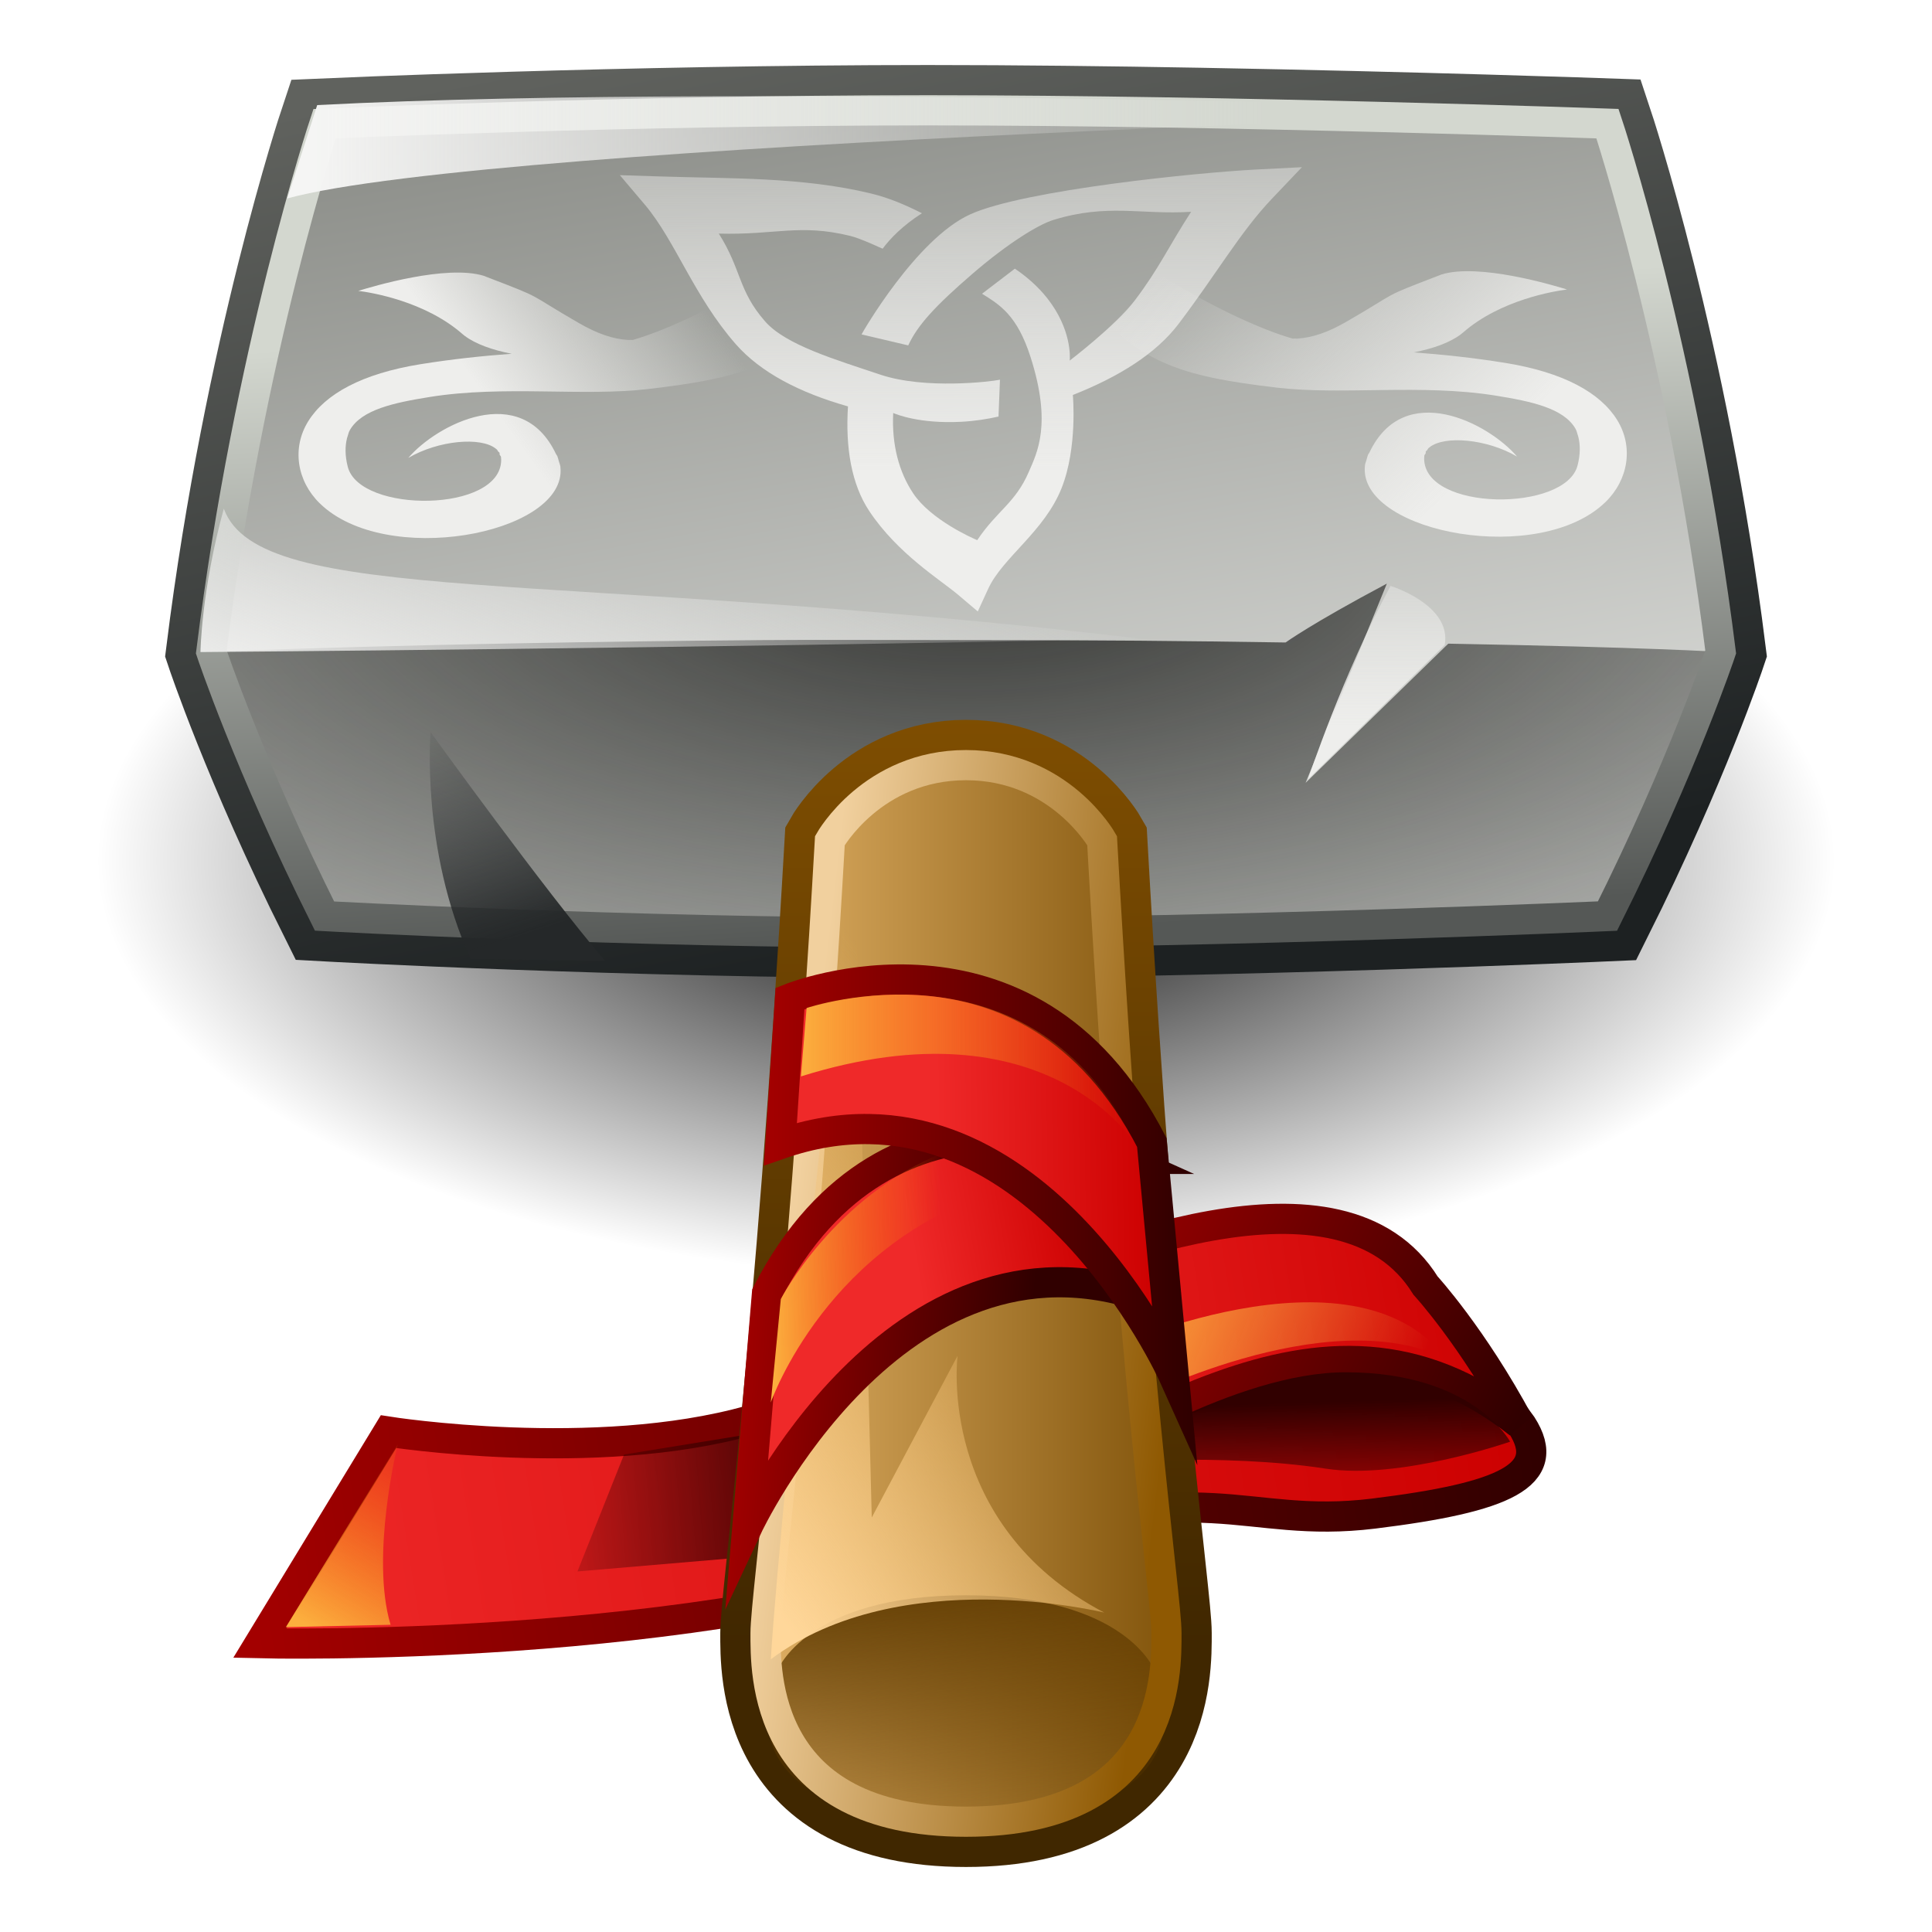 <svg height="256" width="256" xmlns="http://www.w3.org/2000/svg" xmlns:xlink="http://www.w3.org/1999/xlink">
  <defs>
    <linearGradient id="linearGradient2998">
      <stop offset="0" stop-color="#310000"/>
      <stop offset="1" stop-color="#310000" stop-opacity="0"/>
    </linearGradient>
    <linearGradient id="linearGradient2950">
      <stop offset="0" stop-color="#fcaf3e"/>
      <stop offset="1" stop-color="#f57900" stop-opacity="0"/>
    </linearGradient>
    <linearGradient id="linearGradient2928">
      <stop offset="0" stop-color="#a40000"/>
      <stop offset="1" stop-color="#300000"/>
    </linearGradient>
    <linearGradient id="linearGradient2898">
      <stop offset="0" stop-color="#f5f5f4"/>
      <stop offset="1" stop-color="#f5f5f4" stop-opacity="0"/>
    </linearGradient>
    <linearGradient id="linearGradient2806">
      <stop offset="0" stop-color="#ef2929"/>
      <stop offset="1" stop-color="#c00"/>
    </linearGradient>
    <linearGradient id="linearGradient2415">
      <stop offset="0" stop-color="#eeeeec"/>
      <stop offset="1" stop-color="#eeeeec" stop-opacity="0"/>
    </linearGradient>
    <linearGradient id="linearGradient2492" gradientTransform="matrix(-4.976 -.062 -.292 4.358 251.431 7.285)" gradientUnits="userSpaceOnUse" x1="12.255" x2="20.264" xlink:href="#linearGradient2415" y1="14.821" y2="8.149"/>
    <linearGradient id="linearGradient2501" gradientUnits="userSpaceOnUse" x1="187.099" x2="187.099" xlink:href="#linearGradient2415" y1="96.384" y2="63.259"/>
    <linearGradient id="linearGradient2504" gradientUnits="userSpaceOnUse" x1="97.979" x2="103.037" y1="42.618" y2="125.594">
      <stop offset="0" stop-color="#d3d7cf"/>
      <stop offset="1" stop-color="#555856"/>
    </linearGradient>
    <radialGradient id="radialGradient2507" cx="25" cy="-14.446" gradientTransform="matrix(-11.188 0 0 -5.05 407.693 -.824)" gradientUnits="userSpaceOnUse" r="20">
      <stop offset="0" stop-color="#30312f"/>
      <stop offset="1" stop-color="#555753" stop-opacity="0"/>
    </radialGradient>
    <linearGradient id="linearGradient2510" gradientUnits="userSpaceOnUse" x1="158.583" x2="135.74" y1="125.594" y2="-2.49">
      <stop offset="0" stop-color="#e1e2df"/>
      <stop offset="1" stop-color="#888a85"/>
    </linearGradient>
    <linearGradient id="linearGradient2513" gradientUnits="userSpaceOnUse" x1="116.375" x2="140.566" y1="-.134" y2="124.105">
      <stop offset="0" stop-color="#60625e"/>
      <stop offset="1" stop-color="#1d2122"/>
    </linearGradient>
    <linearGradient id="linearGradient2522" gradientTransform="matrix(.902 0 0 1 1.456 0)" gradientUnits="userSpaceOnUse" x1="32.4" x2="32.4" y1="17.6" y2="42.369">
      <stop offset="0" stop-color="#7f4e01"/>
      <stop offset="1" stop-color="#402700"/>
    </linearGradient>
    <linearGradient id="linearGradient2524" gradientTransform="matrix(.902 0 0 1 1.456 0)" gradientUnits="userSpaceOnUse" x1="17.6" x2="32.4" y1="48.4" y2="48.4">
      <stop offset="0" stop-color="#e9b96e"/>
      <stop offset="1" stop-color="#774a01"/>
    </linearGradient>
    <linearGradient id="linearGradient2526" gradientUnits="userSpaceOnUse" x1="24" x2="24.923" y1="40" y2="48.45">
      <stop offset="0" stop-color="#5f3a00"/>
      <stop offset="1" stop-color="#5f3a00" stop-opacity="0"/>
    </linearGradient>
    <linearGradient id="linearGradient2528" gradientUnits="userSpaceOnUse" x1="19.348" x2="29.712" y1="31.764" y2="33">
      <stop offset="0" stop-color="#f1d09e"/>
      <stop offset="1" stop-color="#8f5902"/>
    </linearGradient>
    <linearGradient id="linearGradient2532" gradientTransform="matrix(4.976 -.062 .292 4.358 3.685 7.467)" gradientUnits="userSpaceOnUse" x1="12.9" x2="18.573" xlink:href="#linearGradient2415" y1="12.908" y2="9.713"/>
    <linearGradient id="linearGradient2562" gradientTransform="matrix(4.993 -.254 -.269 -4.71 9.593 97.306)" gradientUnits="userSpaceOnUse" x1="23.906" x2="24.746" xlink:href="#linearGradient2415" y1="6.047" y2="21.636"/>
    <linearGradient id="linearGradient2812" gradientUnits="userSpaceOnUse" x1="124.387" x2="153.555" xlink:href="#linearGradient2806" y1="166.659" y2="166.217"/>
    <linearGradient id="linearGradient2820" gradientUnits="userSpaceOnUse" x1="121.338" x2="144.944" xlink:href="#linearGradient2806" y1="167.567" y2="163.59"/>
    <linearGradient id="linearGradient2848" gradientUnits="userSpaceOnUse" x1="97.031" x2="136.547" xlink:href="#linearGradient2928" y1="176.406" y2="179.278"/>
    <linearGradient id="linearGradient2884" gradientUnits="userSpaceOnUse" x1="102.134" x2="124.673" xlink:href="#linearGradient2950" y1="163.078" y2="162.636"/>
    <linearGradient id="linearGradient2894" gradientUnits="userSpaceOnUse" x1="105.227" x2="155.167" y1="216.774" y2="176.557">
      <stop offset="0" stop-color="#ffd79a"/>
      <stop offset="1" stop-color="#eeb660" stop-opacity="0"/>
    </linearGradient>
    <linearGradient id="linearGradient2904" gradientUnits="userSpaceOnUse" x1="31.865" x2="47.333" xlink:href="#linearGradient2898" y1="94.135" y2="46.847"/>
    <linearGradient id="linearGradient2914" gradientUnits="userSpaceOnUse" x1="64.79" x2="54.846" y1="125.513" y2="95.24">
      <stop offset="0" stop-color="#252829"/>
      <stop offset="1" stop-color="#252829" stop-opacity="0"/>
    </linearGradient>
    <linearGradient id="linearGradient2934" gradientUnits="userSpaceOnUse" x1="101.406" x2="157.533" xlink:href="#linearGradient2928" y1="156.053" y2="156.053"/>
    <linearGradient id="linearGradient2948" gradientUnits="userSpaceOnUse" x1="106.125" x2="150.5" xlink:href="#linearGradient2950" y1="141.742" y2="141.742"/>
    <linearGradient id="linearGradient2964" gradientTransform="matrix(4.938 -.786 .786 4.938 -34.39 28.072)" gradientUnits="userSpaceOnUse" x1="30.038" x2="41.213" xlink:href="#linearGradient2928" y1="32.262" y2="39.525"/>
    <linearGradient id="linearGradient2976" gradientTransform="matrix(4.938 -.786 .786 4.938 -34.39 28.072)" gradientUnits="userSpaceOnUse" x1="7.225" x2="42.109" xlink:href="#linearGradient2806" y1="37.761" y2="37.761"/>
    <linearGradient id="linearGradient2978" gradientTransform="matrix(4.938 -.786 .786 4.938 -34.39 28.072)" gradientUnits="userSpaceOnUse" x1="25.413" x2="41.9" xlink:href="#linearGradient2806" y1="35.894" y2="35.894"/>
    <linearGradient id="linearGradient2986" gradientTransform="matrix(4.938 -.786 .786 4.938 -34.39 28.072)" gradientUnits="userSpaceOnUse" x1="7.225" x2="42.109" xlink:href="#linearGradient2928" y1="37.761" y2="37.761"/>
    <linearGradient id="linearGradient3004" gradientTransform="matrix(4.938 -.786 .786 4.938 -34.39 28.072)" gradientUnits="userSpaceOnUse" x1="36.125" x2="35.656" xlink:href="#linearGradient2998" y1="37.699" y2="41.324"/>
    <linearGradient id="linearGradient3014" gradientTransform="matrix(4.938 -.786 .786 4.938 -20.248 25.862)" gradientUnits="userSpaceOnUse" x1="20.375" x2="11.562" xlink:href="#linearGradient2998" y1="38.406" y2="37.719"/>
    <linearGradient id="linearGradient3032" gradientTransform="matrix(4.938 -.786 .786 4.938 -34.39 28.072)" gradientUnits="userSpaceOnUse" x1="32.878" x2="39.863" y1="31.905" y2="36.03">
      <stop offset="0" stop-color="#fcaf3e"/>
      <stop offset="1" stop-color="#fcaf3e" stop-opacity="0"/>
    </linearGradient>
    <linearGradient id="linearGradient3042" gradientTransform="matrix(4.938 -.786 .786 4.938 -34.39 28.072)" gradientUnits="userSpaceOnUse" x1="9.375" x2="13.312" xlink:href="#linearGradient2950" y1="39.688" y2="35"/>
    <linearGradient id="linearGradient3052" gradientUnits="userSpaceOnUse" x1="40.704" x2="168.425" xlink:href="#linearGradient2898" y1="17.371" y2="17.371"/>
    <radialGradient id="radialGradient1536" cx="18.634" cy="17.486" fx="18.934" fy="17.81" gradientTransform="scale(1.037 .964)" gradientUnits="userSpaceOnUse" r="40.693">
      <stop offset="0" stop-color="#fff"/>
      <stop offset=".379" stop-color="#fefefe"/>
      <stop offset="1" stop-color="#1d1d1d"/>
    </radialGradient>
    <radialGradient id="radialGradient3861" cx="15.116" cy="63.965" gradientTransform="matrix(9.371 0 0 4.5 -13.644 -173.77)" gradientUnits="userSpaceOnUse" r="12.289">
      <stop offset="0"/>
      <stop offset="1" stop-opacity="0"/>
    </radialGradient>
  </defs>
  <ellipse cx="128" cy="114.101" fill="url(#radialGradient3861)" rx="115.157" ry="55.306"/>
  <path d="m51.477 189.703s27.331 4.309 47.923-1.502c20.592-5.811 88.518-18.013 88.518-18.013l13.737 18.697c4.217 6.607-2.278 9.54-19.658 11.675-17.38 2.135-22.377-5.673-51.327 4.831-38.098 13.824-96.246 12.345-96.246 12.345z" fill="url(#linearGradient2976)" fill-rule="evenodd" stroke="url(#linearGradient2986)" stroke-miterlimit="10" stroke-width="4"/>
  <path d="m82.691 192.73-6.176 15.495 20.179-1.722 1.323-16.258z" fill="url(#linearGradient3014)" fill-rule="evenodd"/>
  <path d="m127.682 173.452c17.162-7.48 50.14-20.96 61.211-3.104 0 0 6.219 6.762 12.404 18.276-26.871-21.194-52.843 3.986-77.51 12.029z" fill="url(#linearGradient2978)" fill-rule="evenodd" stroke="url(#linearGradient2964)" stroke-width="4"/>
  <path d="m43 16.384s40-1.768 80-1.768c11.62 0 24.084.149 35.92.361 28.91.517 54.08 1.407 54.08 1.407s10 30 15 70c0 0-5 15-15 35 0 0-50 2.21-90 2.21-40 0-80-2.21-80-2.21-10-20-15-35-15-35 5-40 15-70 15-70z" fill="none" stroke="url(#linearGradient2513)" stroke-miterlimit="100" stroke-width="12"/>
  <path d="m43 16.384s40-1.768 80-1.768c40 0 90 1.768 90 1.768s10 30 15 70c0 0-5 15-15 35 0 0-50 2.21-90 2.21-40 0-80-2.21-80-2.21-10-20-15-35-15-35 5-40 15-70 15-70z" fill="url(#linearGradient2510)" fill-rule="evenodd"/>
  <path d="m100.656 84.821c-45.885.362-72.656 1.562-72.656 1.562l15 35s84.263 3.094 170 0l15-35s-9.75-.616-36.094-1.094l-18.906 18.437 10.763-26.394c-10 5.312-13.415 7.8-13.415 7.8-14.016-.209-23.375-.312-42.348-.312-9.766 0-18.847-.067-27.344 0z" fill="url(#radialGradient2507)" fill-rule="evenodd"/>
  <path d="m43 16.384s40-1.768 80-1.768c40 0 90 1.768 90 1.768s10 30 15 70c0 0-5 15-15 35 0 0-50 2.21-90 2.21-40 0-80-2.21-80-2.21-10-20-15-35-15-35 5-40 15-70 15-70z" fill="none" stroke="url(#linearGradient2504)" stroke-miterlimit="100" stroke-width="4"/>
  <path d="m144.54 193.867s17.385-1.393 31.129.738c9.815 1.522 24.429-3.574 24.429-3.574s-4.862-9.16-21.717-9.199c-14.797-.034-33.483 12.294-33.841 12.035z" fill="url(#linearGradient3004)" fill-rule="evenodd"/>
  <path d="m146.133 179.115 3.474 6.738s26.136-13.616 42.037-5.8c-12.552-16.293-45.511-.938-45.511-.938z" fill="url(#linearGradient3032)" fill-rule="evenodd"/>
  <g transform="matrix(5 0 0 5 8 6.384)">
    <path d="m20.393 21s1.127-2 3.607-2 3.607 2 3.607 2c.789 14.125 1.705 20 1.705 21s.098 5-5.312 5c-5.411 0-5.312-4-5.312-5s.916-7.25 1.705-21z" fill="none" stroke="url(#linearGradient2522)" stroke-miterlimit="100" stroke-width="2.4"/>
    <path d="m20.393 21s1.127-2 3.607-2 3.607 2 3.607 2c.789 14.125 1.705 20 1.705 21s.098 5-5.312 5c-5.411 0-5.312-4-5.312-5s.916-7.25 1.705-21z" fill="url(#linearGradient2524)" fill-rule="evenodd"/>
    <path d="m19 43s.75-2 5-2 5 2 5 2 2 4-5 4-5-4-5-4z" fill="url(#linearGradient2526)" fill-rule="evenodd"/>
    <path d="m20.393 21s1.127-2 3.607-2 3.607 2 3.607 2c.789 14.125 1.705 20 1.705 21s.098 5-5.312 5c-5.411 0-5.312-4-5.312-5s.916-7.25 1.705-21z" fill="none" stroke="url(#linearGradient2528)" stroke-miterlimit="100" stroke-width=".8"/>
  </g>
  <path d="m173.312 103.259s4.688-14.062 10.938-25.625c0 0 8.125 2.5 7.188 7.812z" fill="url(#linearGradient2501)" fill-rule="evenodd"/>
  <path d="m129.561 81.02-2.631-2.228c-2.321-1.965-7.968-5.397-11.742-11.064-2.38-3.573-3.173-8.446-2.827-13.879-6.387-1.806-11.569-4.489-14.867-8.248-5.524-6.295-8-13.668-12.007-18.431l-3.356-3.962 5.33.172c9.07.297 18.868.045 27.982 2.267 2.367.577 4.543 1.505 6.721 2.61-2.592 1.661-4.206 3.356-5.208 4.693-.021.027-2.788-1.325-4.322-1.699-6.679-1.629-9.866-.095-17.386-.297 3.039 4.806 2.533 7.531 6.142 11.644 2.74 3.122 9.344 5.059 15.268 7.047 5.924 1.988 14.732.916 15.842.67l-.191 4.881c-1.468.332-3.128.602-4.968.695-5.52.281-8.624-1.007-8.986-1.167-.211 4.206.769 7.829 2.642 10.641 2.341 3.514 7.824 5.926 8.492 6.211 2.636-3.938 5.054-4.912 6.837-9.057 1.081-2.513 3.09-6.284.226-15.215-1.784-5.563-4.08-6.913-6.425-8.382l4.348-3.321c1.402.94 3 2.272 4.292 3.915 3.242 4.123 3.016 7.822 2.976 8.263 0 0 6.111-4.657 8.62-7.967 3.254-4.292 4.445-7.088 7.466-11.746-6.702.41-11.066-1.127-18.246 1.076-1.942.596-5.988 3.041-10.797 7.198-4.809 4.156-7.191 6.717-8.439 9.427l-6.186-1.457c.072-.173 7.221-12.647 14.391-15.904 7.17-3.258 30.387-5.562 37.876-5.943l6.085-.309-3.986 4.188c-4.167 4.379-7.366 9.992-12.354 16.57-2.974 3.922-7.872 7.005-14.014 9.422 0 0 .647 6.941-1.486 12.327-2.286 5.773-7.827 9.221-9.722 13.337z" fill="url(#linearGradient2562)" fill-rule="evenodd"/>
  <path d="m141.094 25.803c6.378 8.169 22.276 16.808 30.159 19.053.137.039.335-.029.467.006.034-.002.122.004.155.002 1.989-.114 4.051-.804 6.531-2.235 7.264-4.193 4.312-3.076 12.238-6.117.083-.032.234-.103.32-.132 4.976-1.563 14.933 1.444 16.675 1.981-1.687.209-8.808 1.362-13.766 5.689-.032.028-.132.107-.165.134-.033.027-.131.108-.165.134-1.45 1.09-3.676 1.882-6.229 2.376 3.845.282 7.853.707 12.047 1.378 7.829 1.253 12.672 3.974 14.901 7.548 2.229 3.574 1.494 7.95-1.508 10.886-8.714 8.521-32.018 4.15-31.923-4.353.005-.145.018-.398.036-.545.028-.185.151-.491.201-.679.054-.189.124-.487.201-.679.033-.077.137-.193.174-.27 4.625-9.77 15.832-3.881 19.574.518-4.022-2.358-9.626-2.811-11.589-1.236-.037.032-.13.101-.165.134-.05.051-.131.216-.174.27-.013.019-.153.115-.165.134-.011.02.001.116-.009.136-.01.021-0.0.115-.009.136-.024.064-.158.203-.174.27-.004.023-.006.113-.009.136-.003.024-.007.112-.009.136-.001.025-.009.111-.009.136-.006 7.025 18.717 7.115 20.324.936.391-1.501.363-2.791.1-3.816-.03-.108-.091-.307-.128-.411-.039-.102-.083-.313-.128-.411-.032-.064-.103-.212-.137-.274-1.579-2.687-5.822-3.593-10.602-4.359-9.793-1.568-20.26-.036-28.877-1.044-13.037-1.524-18.801-3.323-25.932-12.457z" fill="url(#linearGradient2492)" fill-rule="evenodd"/>
  <path d="m114.023 25.985c-6.378 8.169-22.276 16.808-30.159 19.053-.137.039-.335-.029-.467.006-.034-.002-.122.004-.155.002-1.989-.114-4.051-.804-6.531-2.235-7.264-4.193-4.312-3.076-12.238-6.117-.083-.032-.234-.103-.32-.132-4.976-1.563-14.933 1.444-16.675 1.981 1.687.209 8.808 1.362 13.766 5.689.032.028.132.107.165.134.033.027.131.108.165.134 1.45 1.09 3.676 1.882 6.229 2.376-3.845.282-7.853.707-12.047 1.378-7.829 1.253-12.672 3.974-14.901 7.548-2.229 3.574-1.494 7.95 1.508 10.886 8.714 8.521 32.018 4.15 31.923-4.353-.005-.145-.018-.398-.036-.545-.028-.185-.151-.491-.201-.679-.054-.189-.124-.487-.201-.679-.033-.077-.137-.193-.174-.27-4.625-9.77-15.832-3.881-19.574.518 4.022-2.358 9.626-2.811 11.589-1.236.037.032.13.101.165.134.05.051.131.216.174.27.013.019.153.115.165.134.011.02-.001.116.009.136.009.021 0.0.115.009.136.024.064.158.203.174.27.004.023.005.113.009.136.003.024.007.112.009.136.001.025.009.111.009.136.006 7.025-18.717 7.115-20.324.936-.391-1.501-.363-2.791-.1-3.816.03-.108.091-.307.128-.411.039-.102.083-.313.128-.411.032-.064.103-.212.137-.274 1.578-2.687 5.821-3.593 10.602-4.359 9.793-1.568 20.26-.036 28.877-1.044 13.037-1.524 18.801-3.323 25.932-12.457z" fill="url(#linearGradient2532)" fill-rule="evenodd"/>
  <path d="m37.881 215.601 14.816-24.194s-3.652 14.821-.943 23.883z" fill="url(#linearGradient3042)" fill-rule="evenodd"/>
  <path d="m102.134 219.867c17.18-12.872 44.194-6.187 44.194-6.187-22.343-11.718-19.445-34.03-19.445-34.03l-11.37 21.428-2.33-91.254s-9.667 87.56-11.049 110.043z" fill="url(#linearGradient2894)" fill-rule="evenodd"/>
  <path d="m148.948 153.559 2.835 18.338c-33.146-11.49-52.752 30.418-52.752 30.418l2.598-30.927c16.352-31.82 47.319-17.829 47.319-17.829z" fill="url(#linearGradient2820)" fill-rule="evenodd" stroke="url(#linearGradient2848)" stroke-miterlimit="10" stroke-width="4"/>
  <path d="m104.678 132.309-1.272 19.275c33.146-11.49 52.127 30.731 52.127 30.731l-2.911-30.927c-16.352-31.82-47.944-19.079-47.944-19.079z" fill="url(#linearGradient2812)" fill-rule="evenodd" stroke="url(#linearGradient2934)" stroke-miterlimit="10" stroke-width="4"/>
  <path d="m106.879 133.571-.754 9.062c32.633-10.237 44.375 9.062 44.375 9.062-13.75-28.308-43.621-18.125-43.621-18.125z" fill="url(#linearGradient2948)" fill-rule="evenodd"/>
  <path d="m103.459 172.138-1.326 13.7s7.513-21.655 30.936-28.284l-7.955-4.861c-14.584 5.745-21.655 19.445-21.655 19.445z" fill="url(#linearGradient2884)" fill-rule="evenodd"/>
  <path d="m26.562 86.401s.11-8.176 3.094-19.003c4.751 13.037 43.034 8.01 121.534 17.236-58.944 1.271-124.628 1.768-124.628 1.768z" fill="url(#linearGradient2904)" fill-rule="evenodd"/>
  <path d="m62.359 127.06c-6.629-14.584-5.303-30.052-5.303-30.052s15.165 21.03 23.12 30.311z" fill="url(#linearGradient2914)" fill-rule="evenodd"/>
  <path d="m42.03 13.923-3.977 12.374c27.4-7.513 176.335-11.49 176.335-11.49s-112.695-3.977-172.357-.884z" fill="url(#linearGradient3052)" fill-rule="evenodd"/>
  <g fill-opacity=".713" transform="matrix(4.912 0 0 4.912 -467.429 -24.881)"/>
  <g fill-opacity=".713" transform="matrix(4.912 0 0 4.912 -467.429 -24.881)"/>
  <g fill="url(#radialGradient1536)" transform="matrix(4.912 0 0 4.912 -468.439 -25.891)"/>
  <g fill="url(#radialGradient1536)" transform="matrix(4.912 0 0 4.912 -468.439 -25.891)"/>
</svg>
